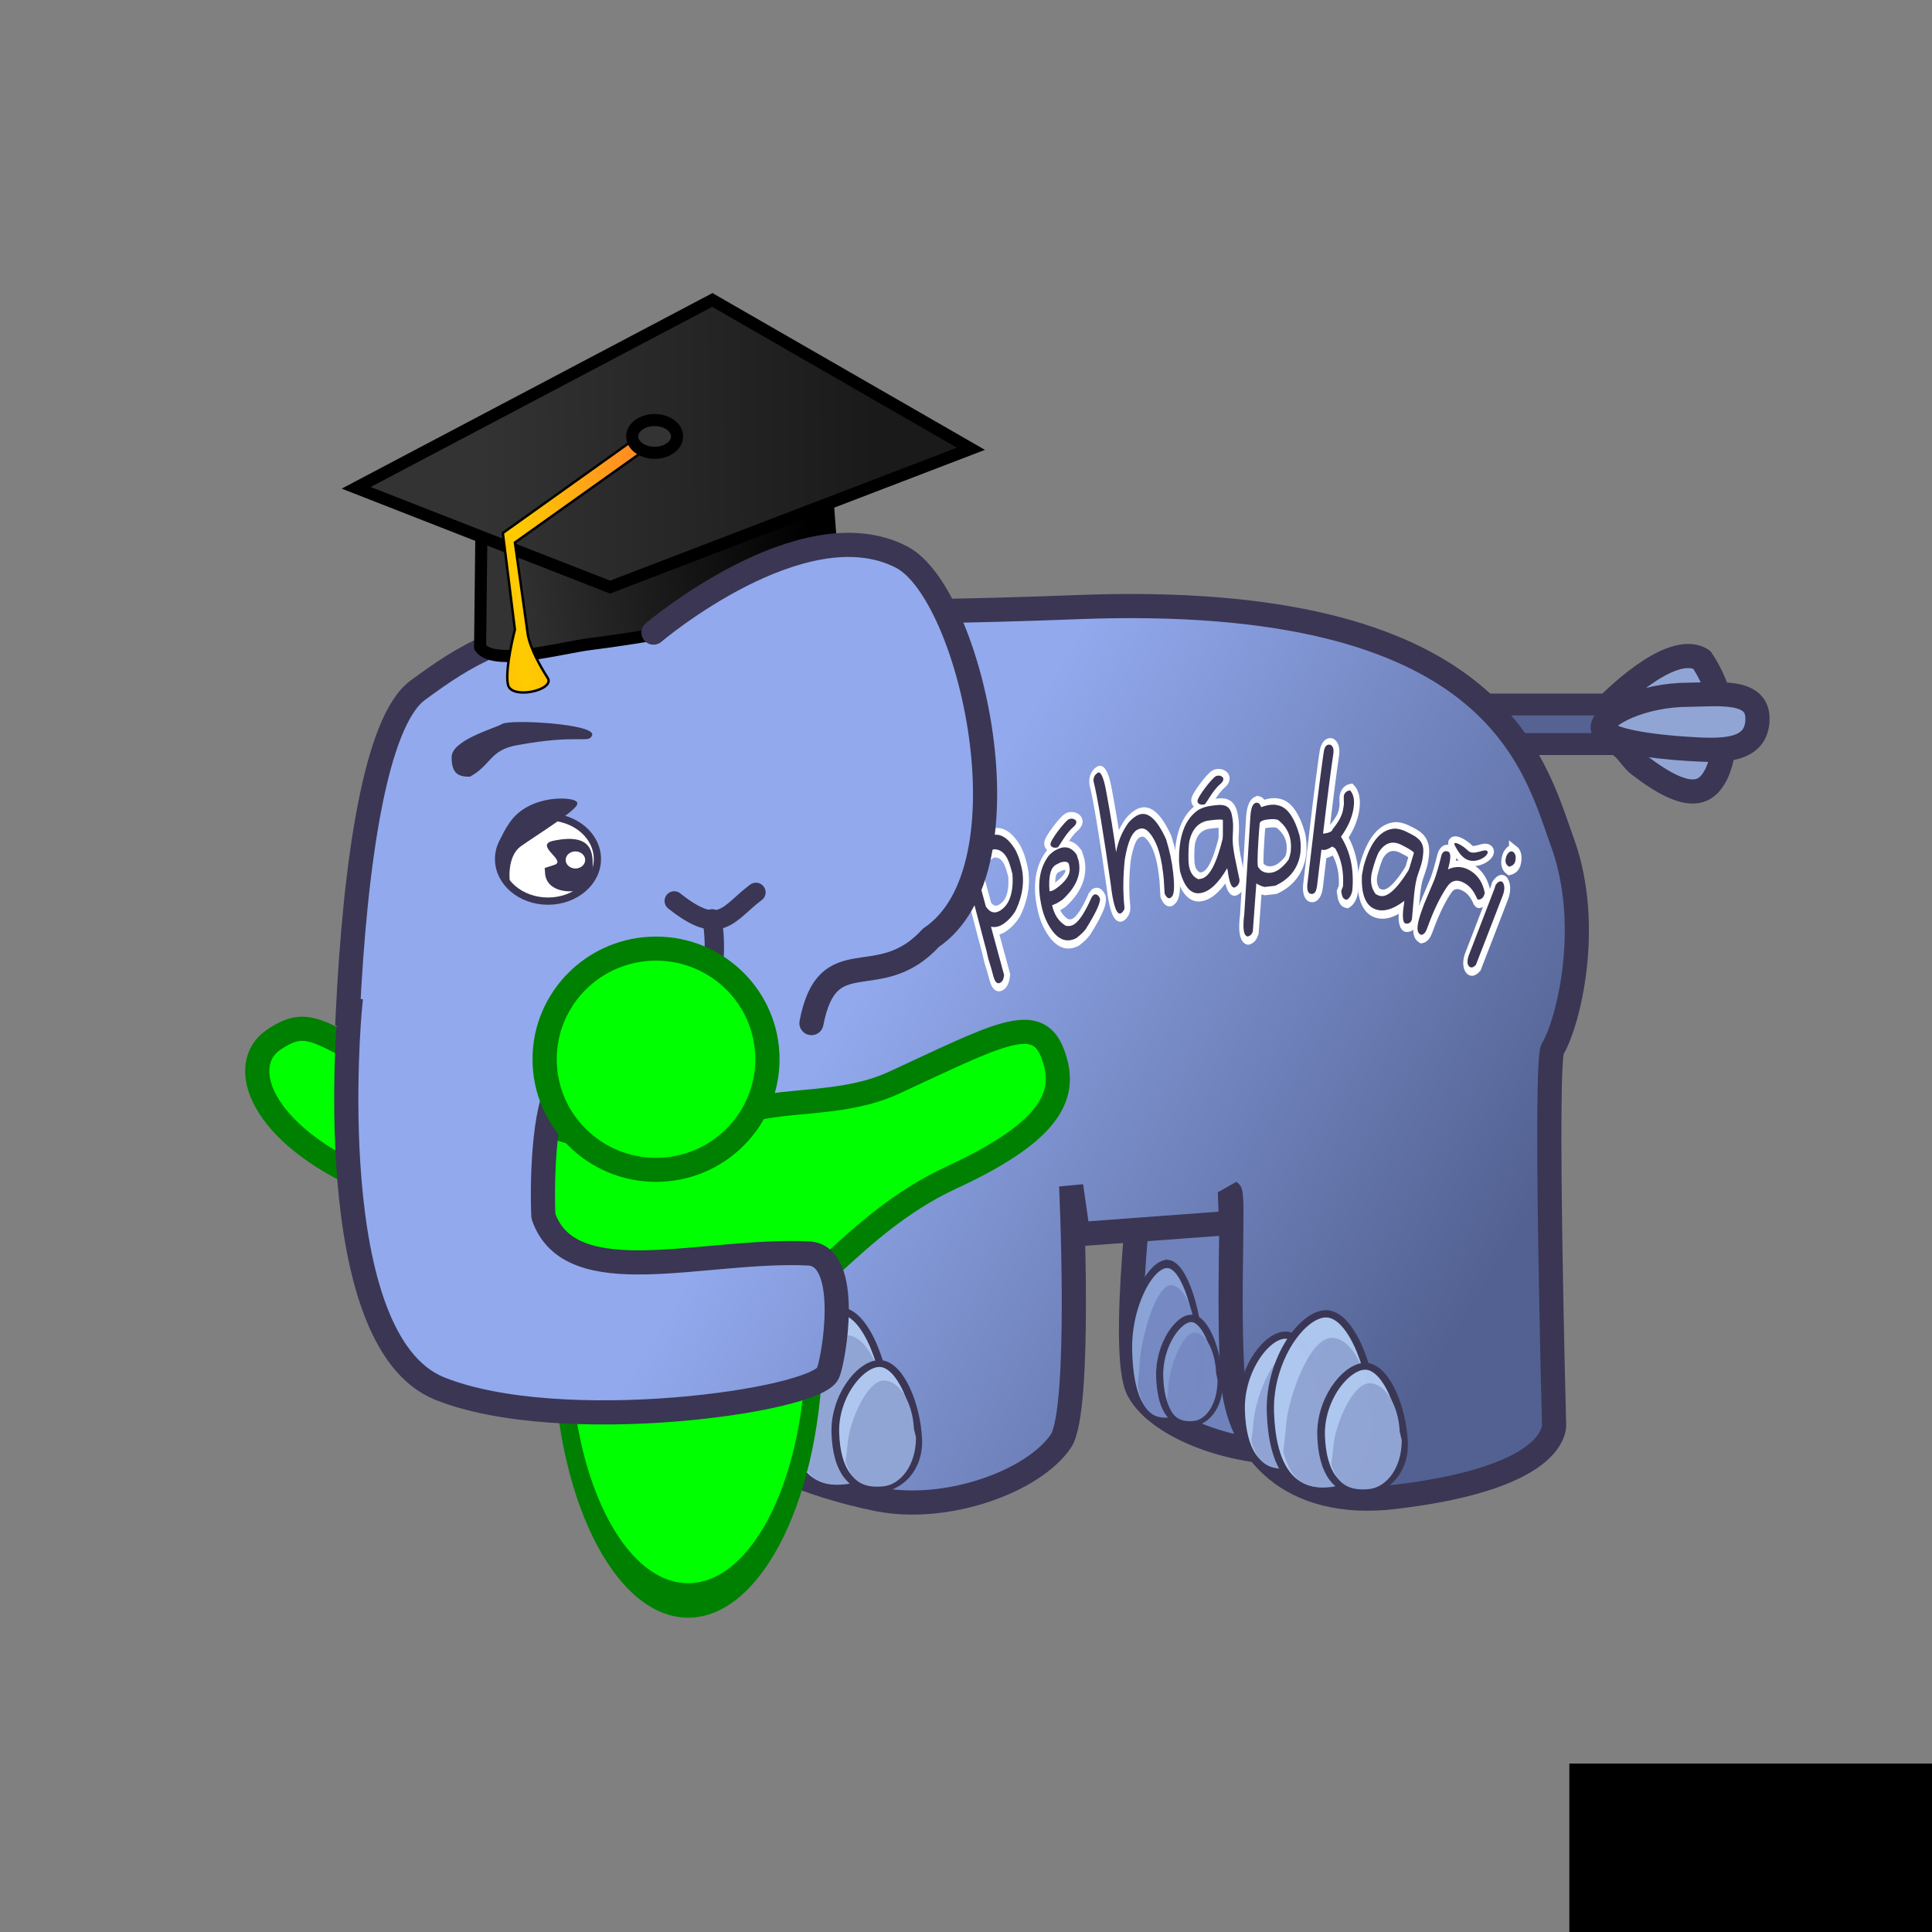 <?xml version="1.0" encoding="UTF-8" standalone="no"?>
<!-- Created with Inkscape (http://www.inkscape.org/) -->

<svg
   xmlns:dc="http://purl.org/dc/elements/1.1/"
   xmlns:cc="http://creativecommons.org/ns#"
   xmlns:rdf="http://www.w3.org/1999/02/22-rdf-syntax-ns#"
   xmlns:svg="http://www.w3.org/2000/svg"
   xmlns="http://www.w3.org/2000/svg"
   xmlns:xlink="http://www.w3.org/1999/xlink"
   xmlns:sodipodi="http://sodipodi.sourceforge.net/DTD/sodipodi-0.dtd"
   xmlns:inkscape="http://www.inkscape.org/namespaces/inkscape"
   width="800"
   height="800"
   id="svg2"
   inkscape:label="Pozadí"
   version="1.1"
   inkscape:version="0.48.5 r10040"
   sodipodi:docname="A_logo.napis.svg"
   inkscape:export-filename="A_logo.napis.png"
   inkscape:export-xdpi="90"
   inkscape:export-ydpi="90">
  <rect width="100%" height="100%" fill="#808080" stroke="none"/>
  <title
     id="title4321">Sloní Hug Péhápkaři</title>
  <defs
     id="defs3">
    <linearGradient
       inkscape:collect="always"
       id="linearGradient4092">
      <stop
         style="stop-color:#ffcc00;stop-opacity:1;"
         offset="0"
         id="stop4094" />
      <stop
         style="stop-color:#ff7f2a;stop-opacity:1"
         offset="1"
         id="stop4096" />
    </linearGradient>
    <linearGradient
       inkscape:collect="always"
       id="linearGradient4084">
      <stop
         style="stop-color:#333333;stop-opacity:1"
         offset="0"
         id="stop4086" />
      <stop
         style="stop-color:#000000;stop-opacity:1"
         offset="1"
         id="stop4088" />
    </linearGradient>
    <linearGradient
       inkscape:collect="always"
       id="linearGradient4072">
      <stop
         style="stop-color:#1a1a1a;stop-opacity:1;"
         offset="0"
         id="stop4074" />
      <stop
         style="stop-color:#333333;stop-opacity:1"
         offset="1"
         id="stop4076" />
    </linearGradient>
    <linearGradient
       inkscape:collect="always"
       id="linearGradient3887">
      <stop
         style="stop-color:#526191;stop-opacity:1;"
         offset="0"
         id="stop3889" />
      <stop
         style="stop-color:#92a9ed;stop-opacity:1"
         offset="1"
         id="stop3891" />
    </linearGradient>
    <linearGradient
       inkscape:collect="always"
       xlink:href="#linearGradient3887-9"
       id="linearGradient3893-0"
       x1="571.746"
       y1="777.601"
       x2="327.289"
       y2="630.118"
       gradientUnits="userSpaceOnUse" />
    <linearGradient
       inkscape:collect="always"
       id="linearGradient3887-9">
      <stop
         style="stop-color:#526191;stop-opacity:1;"
         offset="0"
         id="stop3889-4" />
      <stop
         style="stop-color:#92a9ed;stop-opacity:1"
         offset="1"
         id="stop3891-8" />
    </linearGradient>
    <linearGradient
       inkscape:collect="always"
       xlink:href="#linearGradient3887-4"
       id="linearGradient3893-2"
       x1="571.746"
       y1="777.601"
       x2="327.289"
       y2="630.118"
       gradientUnits="userSpaceOnUse" />
    <linearGradient
       inkscape:collect="always"
       id="linearGradient3887-4">
      <stop
         style="stop-color:#526191;stop-opacity:1;"
         offset="0"
         id="stop3889-5" />
      <stop
         style="stop-color:#92a9ed;stop-opacity:1"
         offset="1"
         id="stop3891-5" />
    </linearGradient>
    <linearGradient
       inkscape:collect="always"
       xlink:href="#linearGradient3887-4"
       id="linearGradient3257"
       gradientUnits="userSpaceOnUse"
       gradientTransform="translate(23.664,41.296)"
       x1="571.746"
       y1="777.601"
       x2="327.289"
       y2="630.118" />
    <linearGradient
       inkscape:collect="always"
       xlink:href="#linearGradient3887"
       id="linearGradient3260"
       gradientUnits="userSpaceOnUse"
       x1="571.746"
       y1="777.601"
       x2="327.289"
       y2="630.118"
       gradientTransform="translate(22.857,42.857)" />
    <linearGradient
       inkscape:collect="always"
       xlink:href="#linearGradient4072"
       id="linearGradient4078"
       x1="362.857"
       y1="184.286"
       x2="198.571"
       y2="186.429"
       gradientUnits="userSpaceOnUse" />
    <linearGradient
       inkscape:collect="always"
       xlink:href="#linearGradient4084"
       id="linearGradient4090"
       x1="209.607"
       y1="502.334"
       x2="337.391"
       y2="484.656"
       gradientUnits="userSpaceOnUse" />
    <linearGradient
       inkscape:collect="always"
       xlink:href="#linearGradient4092"
       id="linearGradient4098"
       x1="217.183"
       y1="276.236"
       x2="280.288"
       y2="270.604"
       gradientUnits="userSpaceOnUse"
       spreadMethod="reflect" />
    <path
       sodipodi:nodetypes="csc"
       inkscape:connector-curvature="0"
       id="path4115-7"
       d="m 641.31,695.076 c 0,0 45.253,-58.791 110.087,-56.97 69.23,1.945 84.549,23.611 101.342,52.684"
       style="fill:none;stroke:none" />
    <path
       style="fill:none;stroke:none"
       d="m 641.31,695.076 c 0,0 45.253,-58.791 110.087,-56.97 69.23,1.945 84.549,23.611 101.342,52.684"
       id="path4115-2"
       inkscape:connector-curvature="0"
       sodipodi:nodetypes="csc" />
  </defs>
  <sodipodi:namedview
     id="base"
     pagecolor="#ffffff"
     bordercolor="#666666"
     borderopacity="1.0"
     inkscape:pageopacity="0.0"
     inkscape:pageshadow="2"
     inkscape:zoom="0.7"
     inkscape:cx="386.70159"
     inkscape:cy="373.31292"
     inkscape:document-units="px"
     inkscape:current-layer="layer1"
     showgrid="false"
     inkscape:window-width="1536"
     inkscape:window-height="798"
     inkscape:window-x="-8"
     inkscape:window-y="-8"
     inkscape:window-maximized="1" />
  <g
     inkscape:label="elephphant"
     inkscape:groupmode="layer"
     id="layer1"
     transform="translate(0,-252.362)"
     style="display:inline">
    <path
       style="fill:#92a9ed;fill-opacity:1;stroke:#3a3654;stroke-width:10;stroke-linecap:butt;stroke-linejoin:miter;stroke-miterlimit:4;stroke-opacity:1;stroke-dasharray:none"
       d="m 271.86,686.613 c 0,0 -12.627,137.886 -0.505,145.967 12.122,8.081 123.001,83.206 118.188,-82.833 -2.02,-69.701 -35.355,-84.853 -35.355,-84.853 z"
       id="path3786"
       inkscape:connector-curvature="0"
       sodipodi:nodetypes="csscc" />
    <path
       style="fill:#6f82bb;fill-opacity:1;stroke:#3a3654;stroke-width:10;stroke-linecap:butt;stroke-linejoin:miter;stroke-miterlimit:4;stroke-opacity:1;stroke-dasharray:none"
       d="m 473.89,729.544 c 0,0 -10.607,83.338 -2.525,98.49 8.081,15.152 39.396,27.779 70.711,25.759 31.315,-2.02 115.662,-141.421 -68.185,-124.249 z"
       id="path3784"
       inkscape:connector-curvature="0"
       sodipodi:nodetypes="cssc" />
    <rect
       style="fill:#566291;fill-opacity:1;stroke:#3a3654;stroke-width:9.056;stroke-linecap:round;stroke-linejoin:round;stroke-miterlimit:4;stroke-opacity:1;stroke-dasharray:none"
       id="rect4410"
       width="65"
       height="16.401"
       x="609.286"
       y="544.07" />
    <path
       style="fill:#91a5d5;fill-opacity:1;stroke:#3a3654;stroke-width:10;stroke-linecap:round;stroke-linejoin:round;stroke-miterlimit:4;stroke-opacity:1;stroke-dasharray:none"
       d="m 665.334,544.845 c 0,0 26.219,-27.433 39.273,-19.351 10.559,15.578 11.669,35.254 6.124,47.304 -4.017,8.081 -10.867,12.573 -31.902,-3.571 -4.833,-3.709 -6.222,-10.315 -14.816,-10.131"
       id="path3865"
       inkscape:connector-curvature="0"
       sodipodi:nodetypes="cccsc" />
    <path
       style="fill:#92a9ed;fill-opacity:1;stroke:#3a3654;stroke-width:10;stroke-linecap:butt;stroke-linejoin:miter;stroke-miterlimit:4;stroke-opacity:1;stroke-dasharray:none"
       d="m 242.401,511.83 c -3.767,-1.614 33.185,-53.99 87.883,-26.769 29.153,14.508 43.433,22.856 3.03,50.003"
       id="path3788-1"
       inkscape:connector-curvature="0"
       sodipodi:nodetypes="csc" />
    <g
       transform="matrix(0.686,0,0,0.885,260.278,109.858)"
       style="opacity:0.981;display:inline"
       id="g4101-1-6-5">
      <path
         sodipodi:nodetypes="zsssz"
         inkscape:connector-curvature="0"
         id="path3916-4-5-1-0"
         d="m 325.969,752.45 c -10.028,-1.226 -24.639,18.649 -23.927,40.639 0.704,21.721 8.093,32.231 20.76,32.581 12.667,0.35 23.223,-11.911 22.519,-29.078 -0.838,-20.45 -9.324,-42.916 -19.352,-44.142 z"
         style="fill:#8ba4d6;fill-opacity:1;stroke:#3a3654;stroke-width:3.852;stroke-linecap:butt;stroke-linejoin:miter;stroke-miterlimit:4;stroke-opacity:1;stroke-dasharray:none;display:inline" />
      <path
         sodipodi:nodetypes="cssssc"
         inkscape:connector-curvature="0"
         id="path4098-2-8-2"
         d="m 344.156,795.515 c 0,17.055 -8.501,27.637 -16.995,28.607 -11.052,1.263 -16.006,-3.486 -18.806,-11.443 -1.765,-5.016 -0.743,-1.651 0.101,-13.604 0.841,-11.913 9.624,-36.36 18.705,-36.713 8.032,-0.312 15.243,12.272 15.928,28.247"
         style="fill:#7689c3;fill-opacity:1;stroke:none" />
    </g>
    <g
       transform="matrix(0.569,0,0,0.592,308.339,352.858)"
       style="opacity:0.981;display:inline"
       id="g4101-1-9-8">
      <path
         sodipodi:nodetypes="zsssz"
         inkscape:connector-curvature="0"
         id="path3916-4-5-27-6"
         d="m 325.969,752.45 c -10.028,-1.226 -24.639,18.649 -23.927,40.639 0.704,21.721 8.093,32.231 20.76,32.581 12.667,0.35 23.223,-11.911 22.519,-29.078 -0.838,-20.45 -9.324,-42.916 -19.352,-44.142 z"
         style="fill:#849cd0;fill-opacity:1;stroke:#3a3654;stroke-width:5.169;stroke-linecap:butt;stroke-linejoin:miter;stroke-miterlimit:4;stroke-opacity:1;stroke-dasharray:none;display:inline" />
      <path
         sodipodi:nodetypes="cssssc"
         inkscape:connector-curvature="0"
         id="path4098-2-9-0"
         d="m 344.156,795.515 c 0,17.055 -8.501,27.637 -16.995,28.607 -11.052,1.263 -16.006,-3.486 -18.806,-11.443 -1.765,-5.016 -0.743,-1.651 0.101,-13.604 0.841,-11.913 9.624,-36.36 18.705,-36.713 8.032,-0.312 15.243,12.272 15.928,28.247"
         style="fill:#7689c3;fill-opacity:1;stroke:none" />
    </g>
    <g
       transform="matrix(0.686,0,0,0.885,58.49,106.571)"
       style="display:inline"
       id="g4101-1-6">
      <path
         sodipodi:nodetypes="zsssz"
         inkscape:connector-curvature="0"
         id="path3916-4-5-1"
         d="m 325.969,752.45 c -10.028,-1.226 -24.639,18.649 -23.927,40.639 0.704,21.721 8.093,32.231 20.76,32.581 12.667,0.35 23.223,-11.911 22.519,-29.078 -0.838,-20.45 -9.324,-42.916 -19.352,-44.142 z"
         style="fill:#afc7ef;fill-opacity:1;stroke:#3a3654;stroke-width:3.852;stroke-linecap:butt;stroke-linejoin:miter;stroke-miterlimit:4;stroke-opacity:1;stroke-dasharray:none;display:inline" />
      <path
         sodipodi:nodetypes="cssssc"
         inkscape:connector-curvature="0"
         id="path4098-2-8"
         d="m 344.156,795.515 c 0,17.055 -8.501,27.637 -16.995,28.607 -11.052,1.263 -16.006,-3.486 -18.806,-11.443 -1.765,-5.016 -0.743,-1.651 0.101,-13.604 0.841,-11.913 9.624,-36.36 18.705,-36.713 8.032,-0.312 15.243,12.272 15.928,28.247"
         style="fill:#91a5d5;fill-opacity:1;stroke:none" />
    </g>
    <g
       transform="matrix(0.563,0,0,0.65,111.017,305.294)"
       style="display:inline"
       id="g4101-1-9">
      <path
         sodipodi:nodetypes="zsssz"
         inkscape:connector-curvature="0"
         id="path3916-4-5-27"
         d="m 325.969,752.45 c -10.028,-1.226 -24.639,18.649 -23.927,40.639 0.704,21.721 8.093,32.231 20.76,32.581 12.667,0.35 23.223,-11.911 22.519,-29.078 -0.838,-20.45 -9.324,-42.916 -19.352,-44.142 z"
         style="fill:#afc7ef;fill-opacity:1;stroke:#3a3654;stroke-width:4.959;stroke-linecap:butt;stroke-linejoin:miter;stroke-miterlimit:4;stroke-opacity:1;stroke-dasharray:none;display:inline" />
      <path
         sodipodi:nodetypes="cssssc"
         inkscape:connector-curvature="0"
         id="path4098-2-9"
         d="m 344.156,795.515 c 0,17.055 -8.501,27.637 -16.995,28.607 -11.052,1.263 -16.006,-3.486 -18.806,-11.443 -1.765,-5.016 -0.743,-1.651 0.101,-13.604 0.841,-11.913 9.624,-36.36 18.705,-36.713 8.032,-0.312 15.243,12.272 15.928,28.247"
         style="fill:#91a5d5;fill-opacity:1;stroke:none" />
    </g>
    <path
       style="fill:url(#linearGradient3260);fill-opacity:1;stroke:#3a3654;stroke-width:10;stroke-linecap:square;stroke-linejoin:bevel;stroke-miterlimit:4;stroke-opacity:1;stroke-dasharray:none"
       d="m 144.018,672.212 c 3.014,-62.84 11.456,-121.142 28.965,-134.026 20.864,-15.353 36.309,-24.57 74.028,-28.755 41.488,-4.603 108.873,-2.138 198.785,-5.66 174.198,-6.824 189.469,65.31 201.127,97.244 12.708,34.81 2.311,75.315 -4.005,85.685 -3.386,5.559 0.577,154.842 0.577,154.842 0,0 4.169,22.381 -66.154,30.699 -42.653,5.045 -64.967,-18.663 -66.915,-49.29 -2.121,-33.35 0.605,-75.907 -1.167,-77.088 l 0.505,12.857 -63.362,4.704 -2.857,-20 c 0,0 4.413,92.943 -4.286,105.714 -11.342,16.653 -47.23,29.74 -75.801,24.026 -28.571,-5.714 -58.485,-18.311 -55.628,-26.883 2.857,-8.571 4.041,-146.479 4.041,-146.479 l -0.592,11.934 c 0,0 -57.591,-19.898 -76.668,-7.965"
       id="path2996"
       inkscape:connector-curvature="0"
       sodipodi:nodetypes="cssssscssccccsssccc" />
    <path
       style="fill:#91a5d5;fill-opacity:1;stroke:#3a3654;stroke-width:10;stroke-linecap:round;stroke-linejoin:round;stroke-miterlimit:4;stroke-opacity:1;stroke-dasharray:none"
       d="m 698.872,562.453 c -13.298,-0.806 -35.248,-3.384 -35.248,-8.848 0,-5.465 16.923,-13.553 35.457,-13.553 12.628,-0.177 28.582,-2.274 28.653,9.739 0.086,14.398 -15.565,13.468 -28.863,12.662 z"
       id="path3867"
       inkscape:connector-curvature="0"
       sodipodi:nodetypes="zscsz" />
    <path
       style="fill:url(#linearGradient4090);fill-opacity:1;stroke:#000000;stroke-width:5;stroke-linecap:round;stroke-linejoin:round;stroke-miterlimit:4;stroke-opacity:1;stroke-dasharray:none"
       d="m 199.646,444.896 140.13,-24.244 6.061,80.531 c -37.138,5.462 -59.993,12.634 -101.439,17.869 -12.322,1.556 -40.11,9.482 -45.603,1.324 z"
       id="rect4049"
       inkscape:connector-curvature="0"
       sodipodi:nodetypes="cccscc" />
    <g
       id="g4264"
       transform="matrix(1.037,0.066,-0.071,0.991,13.941,-29.519)">
      <g
         id="g4175-7"
         style="display:inline"
         transform="translate(-59.094,26.008)">
        <g
           id="g4122-6"
           transform="matrix(0.954,0.121,-0.117,0.993,-101.079,-112.813)" />
        <g
           transform="translate(58.589,-25.759)"
           id="g4236">
          <g
             transform="matrix(1.278,0.71,-0.484,1.978,-53.556,-1161.806)"
             style="font-size:40px;font-style:normal;font-weight:normal;line-height:125%;letter-spacing:0px;word-spacing:0px;fill:#ffffff;fill-opacity:1;stroke:#ffffff;stroke-width:2.951;stroke-miterlimit:4;stroke-opacity:1;display:inline;font-family:Sans"
             id="text4111-1">
            <path
               d="m 621.581,674.251 c 0.503,-0.552 1.353,-0.452 2.549,0.3 0.129,-1.012 0.357,-1.997 0.685,-2.956 0.328,-0.959 0.759,-1.731 1.291,-2.316 2.209,-2.427 5.203,-2.801 8.984,-1.122 0.937,0.516 1.649,0.996 2.136,1.439 l 0.715,0.651 c 2.362,2.15 3.24,5.058 2.635,8.726 -0.403,1.357 -1.112,2.593 -2.128,3.709 -0.848,0.932 -1.867,1.54 -3.056,1.824 l 7.881,7.173 c 0.109,0.337 0.147,0.644 0.113,0.92 -0.034,0.276 -0.154,0.528 -0.361,0.756 -0.67,0.737 -1.509,0.646 -2.517,-0.271 l -1.316,-1.198 c -0.27,-0.226 -0.545,-0.457 -0.826,-0.692 -0.281,-0.236 -0.556,-0.466 -0.826,-0.692 l -1.225,-1.233 c -1.409,-1.302 -2.813,-2.605 -4.212,-3.908 -1.399,-1.303 -2.808,-2.611 -4.229,-3.923 -1.233,-1.083 -2.383,-2.06 -3.451,-2.933 -1.068,-0.873 -2.058,-1.645 -2.971,-2.318 -0.349,-0.813 -0.307,-1.458 0.127,-1.935 z m 7.29,4.199 3.331,3.032 c 1.7,0.656 3.147,0.329 4.34,-0.982 0.986,-1.083 1.445,-2.295 1.377,-3.634 -0.068,-1.34 -0.571,-2.713 -1.508,-4.121 l -1.04,-0.947 c -2.069,-1.883 -4.179,-2.318 -6.33,-1.304 -0.129,0.12 -0.266,0.243 -0.41,0.369 -0.144,0.126 -0.281,0.249 -0.41,0.369 -1.478,1.646 -1.703,3.689 -0.676,6.129 z"
               style="font-size:45px;font-variant:normal;font-weight:bold;font-stretch:normal;fill:#ffffff;stroke:#ffffff;font-family:Burst My Bubble;-inkscape-font-specification:Burst My Bubble Bold"
               id="path4303"
               inkscape:connector-curvature="0" />
            <path
               d="m 646.285,663.459 c 1.734,-1.555 3.638,-1.955 5.713,-1.199 l 1.117,0.916 0.117,0.131 c 1.839,2.05 1.492,4.91 -1.041,8.579 l -1.039,1.08 -0.327,0.293 -0.895,0.714 c 1.395,1.445 3.228,2.162 5.5,2.15 0.42,-0.102 0.788,-0.235 1.103,-0.399 0.315,-0.164 0.587,-0.349 0.816,-0.555 1.232,-1.105 2.075,-3.445 2.528,-7.02 l 0.297,-0.591 c 0.545,-0.489 1.216,-0.52 2.012,-0.093 0.587,0.654 0.236,3.006 -1.052,7.054 -0.286,0.69 -0.869,1.576 -1.747,2.659 -2.519,2.26 -5.657,2.359 -9.414,0.299 -0.594,-0.333 -1.139,-0.7 -1.636,-1.1 -0.497,-0.4 -0.966,-0.846 -1.406,-1.337 l -0.279,-0.311 c -2.758,-3.075 -3.441,-6.172 -2.048,-9.291 0.238,-0.371 0.463,-0.691 0.674,-0.959 0.212,-0.269 0.416,-0.491 0.612,-0.667 z m 1.432,8.309 c 0.062,0.003 0.145,-0.002 0.25,-0.018 0.02,0.022 0.041,0.051 0.065,0.089 0.024,0.038 0.051,0.073 0.08,0.105 z m -0.324,-5.495 c -1.276,1.144 -1.084,2.97 0.574,5.477 0.253,-0.069 0.466,-0.182 0.641,-0.339 l 0.687,-0.616 c 1.105,-1.247 1.823,-2.339 2.154,-3.275 0.331,-0.936 0.247,-1.683 -0.252,-2.239 l -0.352,-0.393 c -0.215,-0.24 -0.541,-0.307 -0.977,-0.201 -0.436,0.106 -0.956,0.361 -1.558,0.763 z"
               style="font-size:45px;font-variant:normal;font-weight:bold;font-stretch:normal;fill:#ffffff;stroke:#ffffff;font-family:Burst My Bubble;-inkscape-font-specification:Burst My Bubble Bold"
               id="path4305"
               inkscape:connector-curvature="0" />
            <path
               d="m 650.427,645.275 c 0.357,-0.256 0.884,-0.143 1.582,0.339 0.697,0.482 1.478,1.225 2.341,2.228 0.761,0.86 1.51,1.716 2.246,2.567 0.736,0.851 1.449,1.687 2.138,2.509 0.689,0.822 1.34,1.617 1.953,2.385 0.614,0.768 1.184,1.494 1.712,2.179 -0.234,-1.13 -0.289,-2.244 -0.166,-3.342 0.123,-1.098 0.412,-2.197 0.866,-3.298 0.317,-0.588 0.656,-1.097 1.015,-1.526 0.359,-0.429 0.741,-0.789 1.146,-1.079 2.155,-1.545 5.307,-1.057 9.459,1.464 0.988,0.824 1.882,1.656 2.683,2.497 0.801,0.841 1.526,1.713 2.175,2.618 l 0.128,0.179 c 1.707,2.381 2.23,3.863 1.567,4.447 -0.027,0.037 -0.055,0.08 -0.084,0.128 -0.029,0.048 -0.057,0.09 -0.084,0.128 -0.512,0.367 -1.157,0.298 -1.934,-0.208 l -1.491,-2.419 -0.666,-0.928 c -1.323,-1.845 -2.706,-3.264 -4.149,-4.258 -1.443,-0.993 -2.892,-1.563 -4.348,-1.708 -0.369,0.013 -0.697,0.058 -0.983,0.137 -0.286,0.079 -0.528,0.181 -0.727,0.305 l -0.411,0.295 c -1.5,1.076 -1.827,3.41 -0.98,7.003 l -0.008,-0.049 c 1.067,3.273 2.484,6.141 4.251,8.605 0.026,0.036 0.045,0.094 0.058,0.175 0.013,0.081 0.016,0.142 0.009,0.183 -0.073,0.25 -0.155,0.463 -0.247,0.636 -0.092,0.174 -0.215,0.316 -0.37,0.427 -0.5,0.359 -1.207,0.171 -2.12,-0.562 -0.913,-0.733 -1.982,-1.94 -3.206,-3.622 -1.606,-2.039 -3.128,-3.94 -4.564,-5.704 -1.436,-1.764 -2.742,-3.346 -3.918,-4.747 -1.176,-1.401 -2.217,-2.601 -3.123,-3.601 -0.906,-1 -1.636,-1.76 -2.191,-2.282 -0.461,-0.643 -0.332,-1.33 0.387,-2.062 z"
               style="font-size:45px;font-variant:normal;font-weight:bold;font-stretch:normal;fill:#ffffff;stroke:#ffffff;font-family:Burst My Bubble;-inkscape-font-specification:Burst My Bubble Bold"
               id="path4307"
               inkscape:connector-curvature="0" />
            <path
               d="m 683.496,638.957 c 0.771,-0.421 1.476,-0.781 2.114,-1.079 0.638,-0.298 1.227,-0.503 1.767,-0.614 0.54,-0.111 1.033,-0.109 1.48,0.006 0.447,0.115 0.867,0.365 1.261,0.751 0.64,0.652 1.122,1.307 1.448,1.963 0.325,0.657 0.586,1.241 0.781,1.752 0.231,0.575 0.544,1.142 0.942,1.701 0.397,0.559 0.852,1.125 1.364,1.696 0.512,0.571 1.065,1.163 1.657,1.774 0.592,0.611 1.196,1.25 1.81,1.916 0.351,0.643 0.135,1.287 -0.648,1.931 -0.399,0.218 -0.882,0.127 -1.45,-0.272 -0.568,-0.399 -1.21,-1.071 -1.926,-2.015 -0.082,-0.089 -0.169,-0.179 -0.261,-0.271 -0.092,-0.092 -0.117,-0.115 -0.076,-0.071 -0.996,3.648 -2.644,6.1 -4.946,7.357 -2.379,1.299 -4.886,0.74 -7.524,-1.675 l -1.048,-1.506 c -2.464,-4.513 -2.287,-8.315 0.532,-11.406 0.735,-0.702 1.585,-1.316 2.549,-1.842 z m -0.884,11.999 c 0.962,1.761 2.415,2.528 4.36,2.301 l 0.656,-0.358 c 1.067,-0.583 1.784,-1.662 2.149,-3.239 0.366,-1.577 0.407,-3.664 0.123,-6.263 -0.049,-0.09 -0.089,-0.185 -0.118,-0.286 -0.03,-0.101 -0.066,-0.206 -0.11,-0.316 l -1.388,-2.772 c -0.317,-0.061 -1.611,0.504 -3.882,1.694 -2.469,1.348 -3.564,3.239 -3.286,5.674 l -0.011,-0.019 c 0.101,0.429 0.273,0.944 0.518,1.545 0.245,0.601 0.574,1.28 0.988,2.039 z"
               style="font-size:45px;font-variant:normal;font-weight:bold;font-stretch:normal;fill:#ffffff;stroke:#ffffff;font-family:Burst My Bubble;-inkscape-font-specification:Burst My Bubble Bold"
               id="path4309"
               inkscape:connector-curvature="0" />
            <path
               d="m 696.058,633.133 c 0.412,-0.113 0.87,0.015 1.376,0.384 1.109,-0.825 2.141,-1.424 3.097,-1.796 0.096,-0.037 0.201,-0.078 0.317,-0.124 0.116,-0.045 0.218,-0.077 0.305,-0.095 0.055,-0.021 0.108,-0.034 0.162,-0.039 0.053,-0.005 0.107,-0.018 0.162,-0.039 2.741,-0.833 5.681,0.136 8.82,2.906 0.72,0.757 1.263,1.607 1.63,2.548 0.043,0.109 0.085,0.218 0.128,0.328 0.043,0.109 0.073,0.207 0.091,0.295 0.361,1.369 0.223,2.771 -0.413,4.205 -0.636,1.435 -1.795,2.857 -3.478,4.268 l -2.721,1.367 c -0.297,0.084 -0.659,0.155 -1.085,0.211 -0.426,0.056 -0.915,0.082 -1.468,0.077 0.553,1.498 1.117,2.996 1.692,4.493 0.576,1.497 1.134,2.981 1.676,4.452 -0.005,0.552 -0.217,0.957 -0.635,1.214 -0.042,0.095 -0.138,0.172 -0.288,0.23 -0.955,0.293 -1.788,-0.474 -2.501,-2.303 -0.069,-0.177 -0.142,-0.373 -0.217,-0.587 -0.076,-0.214 -0.14,-0.429 -0.192,-0.644 -1.216,-3.079 -2.424,-6.138 -3.624,-9.176 -1.2,-3.038 -2.408,-6.097 -3.624,-9.176 l -0.159,-0.528 c -0.383,-1.344 -0.067,-2.167 0.948,-2.468 z m 2.434,3.461 c 0.178,0.497 0.351,0.972 0.52,1.425 0.169,0.453 0.33,0.877 0.484,1.273 1.399,3.59 2.261,5.337 2.585,5.242 0.805,0.331 1.708,0.348 2.709,0.053 0.115,-0.029 0.216,-0.061 0.305,-0.095 0.089,-0.035 0.181,-0.07 0.276,-0.108 0.914,-0.356 1.72,-0.922 2.416,-1.696 0.696,-0.775 1.277,-1.716 1.741,-2.825 0.033,-0.642 -0.005,-1.162 -0.113,-1.56 -0.029,-0.115 -0.061,-0.216 -0.095,-0.305 -0.035,-0.089 -0.065,-0.167 -0.092,-0.235 -0.447,-1.146 -1.18,-2.04 -2.2,-2.68 -1.02,-0.64 -2.356,-1.023 -4.009,-1.149 -0.196,0.061 -0.391,0.117 -0.583,0.168 -0.192,0.051 -0.373,0.102 -0.542,0.152 -2.43,1.026 -3.565,1.806 -3.403,2.341 z"
               style="font-size:45px;font-variant:normal;font-weight:bold;font-stretch:normal;fill:#ffffff;stroke:#ffffff;font-family:Burst My Bubble;-inkscape-font-specification:Burst My Bubble Bold"
               id="path4311"
               inkscape:connector-curvature="0" />
            <path
               d="m 710.589,614.795 c 0.782,-0.007 1.282,0.446 1.501,1.357 0.24,0.937 0.508,1.946 0.805,3.027 0.297,1.081 0.625,2.245 0.985,3.492 0.359,1.247 0.755,2.598 1.187,4.054 0.432,1.455 0.903,3.026 1.413,4.711 1.56,-0.781 2.285,-1.399 2.176,-1.855 0.974,-1.966 1.325,-3.519 1.051,-4.659 l -0.241,-1.004 c -0.129,-0.225 -0.262,-0.464 -0.398,-0.718 -0.136,-0.254 -0.262,-0.495 -0.377,-0.723 -0.15,-0.627 0.232,-1.2 1.146,-1.721 1.33,0.268 2.193,1.229 2.589,2.881 0.208,0.869 0.247,1.831 0.117,2.887 -0.131,1.056 -0.451,2.217 -0.96,3.484 3.85,1.607 6.468,4.353 7.852,8.239 0.222,0.926 0.025,1.704 -0.592,2.334 l -0.427,0.103 c -0.655,0.157 -1.288,-0.188 -1.898,-1.036 l 0.068,-1.033 c -0.538,-1.362 -1.267,-2.535 -2.189,-3.519 -0.922,-0.984 -2.019,-1.775 -3.292,-2.373 -0.149,0.006 -0.297,0.003 -0.442,-0.007 -0.146,-0.01 -0.293,-0.013 -0.442,-0.007 l -0.15,0.036 c -0.833,0.923 -1.613,1.472 -2.339,1.646 l -0.262,0.04 c 0.334,1.14 0.67,2.272 1.007,3.396 0.338,1.124 0.68,2.255 1.028,3.391 l 0.103,0.427 c 0.243,1.011 -0.113,1.631 -1.068,1.861 -0.755,0.181 -1.332,-0.245 -1.731,-1.279 l -0.026,-0.107 c -0.362,-1.194 -0.74,-2.44 -1.134,-3.739 -0.395,-1.299 -0.792,-2.608 -1.191,-3.928 -0.4,-1.32 -0.797,-2.63 -1.191,-3.928 -0.394,-1.299 -0.774,-2.552 -1.139,-3.76 -0.588,-2.013 -1.101,-3.788 -1.538,-5.325 -0.437,-1.537 -0.797,-2.837 -1.082,-3.898 l -0.2,-0.833 c -0.246,-1.026 0.144,-1.661 1.169,-1.907 z"
               style="font-size:45px;font-variant:normal;font-weight:bold;font-stretch:normal;fill:#ffffff;stroke:#ffffff;font-family:Burst My Bubble;-inkscape-font-specification:Burst My Bubble Bold"
               id="path4313"
               inkscape:connector-curvature="0" />
            <path
               d="m 738.73,621.928 c 0.876,-0.072 1.666,-0.115 2.37,-0.129 0.704,-0.014 1.326,0.038 1.865,0.155 0.539,0.117 0.989,0.319 1.351,0.605 0.362,0.286 0.644,0.685 0.848,1.198 0.32,0.855 0.496,1.649 0.527,2.382 0.031,0.732 0.032,1.372 0.004,1.918 -0.022,0.619 0.035,1.265 0.171,1.937 0.136,0.672 0.323,1.373 0.559,2.103 0.237,0.73 0.502,1.495 0.795,2.293 0.294,0.799 0.586,1.627 0.877,2.485 0.06,0.73 -0.398,1.231 -1.375,1.502 -0.453,0.037 -0.858,-0.242 -1.215,-0.837 -0.358,-0.595 -0.672,-1.469 -0.944,-2.623 -0.039,-0.114 -0.082,-0.232 -0.128,-0.353 -0.047,-0.121 -0.06,-0.153 -0.041,-0.096 -2.389,2.931 -4.89,4.504 -7.504,4.72 -2.701,0.223 -4.767,-1.304 -6.198,-4.582 l -0.347,-1.801 c -0.423,-5.124 1.281,-8.528 5.11,-10.211 0.956,-0.343 1.982,-0.56 3.077,-0.651 z m -5.673,10.61 c 0.165,2 1.183,3.29 3.053,3.871 l 0.745,-0.061 c 1.212,-0.1 2.304,-0.796 3.278,-2.089 0.974,-1.293 1.857,-3.185 2.651,-5.675 -0.008,-0.102 -0.006,-0.205 0.008,-0.309 0.013,-0.104 0.023,-0.215 0.028,-0.333 l -0.145,-3.097 c -0.265,-0.184 -1.677,-0.192 -4.235,-0.025 -2.803,0.231 -4.571,1.516 -5.304,3.855 l -0.002,-0.022 c -0.082,0.433 -0.133,0.974 -0.153,1.622 -0.02,0.648 0.006,1.403 0.077,2.265 z"
               style="font-size:45px;font-variant:normal;font-weight:bold;font-stretch:normal;fill:#ffffff;stroke:#ffffff;font-family:Burst My Bubble;-inkscape-font-specification:Burst My Bubble Bold"
               id="path4315"
               inkscape:connector-curvature="0" />
            <path
               d="m 751.952,620.863 c 0.79,0.035 1.248,1.104 1.374,3.207 0.885,-0.767 1.893,-1.345 3.025,-1.734 1.132,-0.389 2.356,-0.554 3.673,-0.495 2.254,0.101 4.043,0.9 5.369,2.397 l -0.022,0.483 c -0.026,0.571 -0.406,1.038 -1.141,1.4 -0.045,0.013 -0.111,0.013 -0.198,0.002 -0.087,-0.011 -0.153,-0.025 -0.196,-0.042 -1.354,-0.867 -2.704,-1.331 -4.051,-1.392 -1.288,-0.058 -2.343,0.096 -3.166,0.463 -0.823,0.366 -1.42,0.93 -1.791,1.69 -0.458,1.065 -0.848,2.396 -1.169,3.995 -0.321,1.599 -0.526,3.386 -0.615,5.361 l -0.037,0.834 c -0.034,0.761 -0.374,1.31 -1.02,1.648 l -0.527,-0.024 c -1.127,-0.051 -1.621,-1.62 -1.482,-4.707 l 0.052,-1.163 0.571,-5.363 c 0.06,-1.346 -0.038,-3.081 -0.294,-5.204 0.035,-0.776 0.554,-1.229 1.557,-1.36 z"
               style="font-size:45px;font-variant:normal;font-weight:bold;font-stretch:normal;fill:#ffffff;stroke:#ffffff;font-family:Burst My Bubble;-inkscape-font-specification:Burst My Bubble Bold"
               id="path4317"
               inkscape:connector-curvature="0" />
            <path
               d="m 769.379,613.787 c 0.832,0.071 1.285,0.617 1.36,1.637 -0.042,0.496 -0.436,0.977 -1.181,1.443 l -0.438,-0.037 c -0.905,-0.077 -1.31,-0.67 -1.216,-1.779 0.283,-0.902 0.774,-1.323 1.475,-1.264 z m -0.096,6.563 c 0.412,0.167 0.712,0.443 0.9,0.826 0.188,0.384 0.274,0.839 0.259,1.367 -0.154,2.501 -0.318,5.074 -0.492,7.72 -0.174,2.646 -0.345,5.219 -0.514,7.719 -0.431,0.743 -0.953,1.088 -1.566,1.035 -0.759,-0.065 -1.165,-0.65 -1.218,-1.758 l 0.935,-14.872 -0.004,0.044 c 0.01,-0.117 0.011,-0.253 0.002,-0.408 -0.009,-0.155 -0.016,-0.292 -0.02,-0.41 0.373,-0.924 0.902,-1.357 1.588,-1.298 z"
               style="font-size:45px;font-variant:normal;font-weight:bold;font-stretch:normal;fill:#ffffff;stroke:#ffffff;font-family:Burst My Bubble;-inkscape-font-specification:Burst My Bubble Bold"
               id="path4319"
               inkscape:connector-curvature="0" />
          </g>
          <path
             transform="matrix(0.954,0.121,-0.117,0.993,-101.079,-112.813)"
             style="fill:none;stroke:none;display:inline"
             d="m 641.31,695.076 c 0,0 45.253,-58.791 110.087,-56.97 69.23,1.945 84.549,23.611 101.342,52.684"
             id="path4199"
             inkscape:connector-curvature="0"
             sodipodi:nodetypes="csc" />
          <path
             sodipodi:nodetypes="zzzzz"
             inkscape:connector-curvature="0"
             id="path4151-2"
             d="m 448.089,606.911 c -0.313,-1.586 5.028,-9.906 6.528,-10.907 1.499,-1.001 4.919,0.175 1.967,3.201 -2.952,3.027 -4.951,8.515 -5.575,8.773 -0.625,0.259 -2.607,0.518 -2.92,-1.068 z"
             style="fill:#ffffff;fill-opacity:1;stroke:#ffffff;stroke-width:5;stroke-miterlimit:4;stroke-opacity:1;stroke-dasharray:none" />
          <path
             sodipodi:nodetypes="zzzzz"
             inkscape:connector-curvature="0"
             id="path4155-3"
             d="m 608.903,596.724 c 1.401,2.362 3.607,5.873 7.213,5.873 3.607,0 6.915,-3.29 5.771,-4.475 -1.144,-1.185 -5.262,2.541 -7.718,0.287 -2.455,-2.255 -6.668,-4.047 -5.267,-1.685 z"
             style="fill:#ffffff;fill-opacity:1;stroke:#ffffff;stroke-width:5;stroke-miterlimit:4;stroke-opacity:1;stroke-dasharray:none" />
          <path
             sodipodi:nodetypes="zzzzz"
             inkscape:connector-curvature="0"
             id="path4151-5-2"
             d="m 505.305,585.113 c -0.313,-1.586 5.028,-9.906 6.528,-10.907 1.499,-1.001 4.919,0.175 1.967,3.201 -2.952,3.027 -4.951,8.515 -5.575,8.773 -0.625,0.259 -2.607,0.518 -2.92,-1.068 z"
             style="fill:#ffffff;fill-opacity:1;stroke:#ffffff;stroke-width:5;stroke-miterlimit:4;stroke-opacity:1;stroke-dasharray:none;display:inline" />
        </g>
      </g>
      <g
         id="g4175"
         transform="translate(-0.493,0.538)">
        <g
           id="g4122"
           transform="matrix(0.954,0.121,-0.117,0.993,-101.079,-112.813)">
          <g
             transform="matrix(1.406,0.543,-0.26,2.024,-78.271,-1047.236)"
             style="font-size:40px;font-style:normal;font-weight:normal;line-height:125%;letter-spacing:0px;word-spacing:0px;fill:#3a3654;fill-opacity:1;stroke:none;font-family:Sans"
             id="text4111">
            <path
               d="m 621.581,674.251 c 0.503,-0.552 1.353,-0.452 2.549,0.3 0.129,-1.012 0.357,-1.997 0.685,-2.956 0.328,-0.959 0.759,-1.731 1.291,-2.316 2.209,-2.427 5.203,-2.801 8.984,-1.122 0.937,0.516 1.649,0.996 2.136,1.439 l 0.715,0.651 c 2.362,2.15 3.24,5.058 2.635,8.726 -0.403,1.357 -1.112,2.593 -2.128,3.709 -0.848,0.932 -1.867,1.54 -3.056,1.824 l 7.881,7.173 c 0.109,0.337 0.147,0.644 0.113,0.92 -0.034,0.276 -0.154,0.528 -0.361,0.756 -0.67,0.737 -1.509,0.646 -2.517,-0.271 l -1.316,-1.198 c -0.27,-0.226 -0.545,-0.457 -0.826,-0.692 -0.281,-0.236 -0.556,-0.466 -0.826,-0.692 l -1.225,-1.233 c -1.409,-1.302 -2.813,-2.605 -4.212,-3.908 -1.399,-1.303 -2.808,-2.611 -4.229,-3.923 -1.233,-1.083 -2.383,-2.06 -3.451,-2.933 -1.068,-0.873 -2.058,-1.645 -2.971,-2.318 -0.349,-0.813 -0.307,-1.458 0.127,-1.935 z m 7.29,4.199 3.331,3.032 c 1.7,0.656 3.147,0.329 4.34,-0.982 0.986,-1.083 1.445,-2.295 1.377,-3.634 -0.068,-1.34 -0.571,-2.713 -1.508,-4.121 l -1.04,-0.947 c -2.069,-1.883 -4.179,-2.318 -6.33,-1.304 -0.129,0.12 -0.266,0.243 -0.41,0.369 -0.144,0.126 -0.281,0.249 -0.41,0.369 -1.478,1.646 -1.703,3.689 -0.676,6.129 z"
               style="font-size:45px;font-variant:normal;font-weight:bold;font-stretch:normal;fill:#3a3654;font-family:Burst My Bubble;-inkscape-font-specification:Burst My Bubble Bold"
               id="path4284"
               inkscape:connector-curvature="0" />
            <path
               d="m 646.285,663.459 c 1.734,-1.555 3.638,-1.955 5.713,-1.199 l 1.117,0.916 0.117,0.131 c 1.839,2.05 1.492,4.91 -1.041,8.579 l -1.039,1.08 -0.327,0.293 -0.895,0.714 c 1.395,1.445 3.228,2.162 5.5,2.15 0.42,-0.102 0.788,-0.235 1.103,-0.399 0.315,-0.164 0.587,-0.349 0.816,-0.555 1.232,-1.105 2.075,-3.445 2.528,-7.02 l 0.297,-0.591 c 0.545,-0.489 1.216,-0.52 2.012,-0.093 0.587,0.654 0.236,3.006 -1.052,7.054 -0.286,0.69 -0.869,1.576 -1.747,2.659 -2.519,2.26 -5.657,2.359 -9.414,0.299 -0.594,-0.333 -1.139,-0.7 -1.636,-1.1 -0.497,-0.4 -0.966,-0.846 -1.406,-1.337 l -0.279,-0.311 c -2.758,-3.075 -3.441,-6.172 -2.048,-9.291 0.238,-0.371 0.463,-0.691 0.674,-0.959 0.212,-0.269 0.416,-0.491 0.612,-0.667 z m 1.432,8.309 c 0.062,0.003 0.145,-0.002 0.25,-0.018 0.02,0.022 0.041,0.051 0.065,0.089 0.024,0.038 0.051,0.073 0.08,0.105 z m -0.324,-5.495 c -1.276,1.144 -1.084,2.97 0.574,5.477 0.253,-0.069 0.466,-0.182 0.641,-0.339 l 0.687,-0.616 c 1.105,-1.247 1.823,-2.339 2.154,-3.275 0.331,-0.936 0.247,-1.683 -0.252,-2.239 l -0.352,-0.393 c -0.215,-0.24 -0.541,-0.307 -0.977,-0.201 -0.436,0.106 -0.956,0.361 -1.558,0.763 z"
               style="font-size:45px;font-variant:normal;font-weight:bold;font-stretch:normal;fill:#3a3654;font-family:Burst My Bubble;-inkscape-font-specification:Burst My Bubble Bold"
               id="path4286"
               inkscape:connector-curvature="0" />
            <path
               d="m 650.427,645.275 c 0.357,-0.256 0.884,-0.143 1.582,0.339 0.697,0.482 1.478,1.225 2.341,2.228 0.761,0.86 1.51,1.716 2.246,2.567 0.736,0.851 1.449,1.687 2.138,2.509 0.689,0.822 1.34,1.617 1.953,2.385 0.614,0.768 1.184,1.494 1.712,2.179 -0.234,-1.13 -0.289,-2.244 -0.166,-3.342 0.123,-1.098 0.412,-2.197 0.866,-3.298 0.317,-0.588 0.656,-1.097 1.015,-1.526 0.359,-0.429 0.741,-0.789 1.146,-1.079 2.155,-1.545 5.307,-1.057 9.459,1.464 0.988,0.824 1.882,1.656 2.683,2.497 0.801,0.841 1.526,1.713 2.175,2.618 l 0.128,0.179 c 1.707,2.381 2.23,3.863 1.567,4.447 -0.027,0.037 -0.055,0.08 -0.084,0.128 -0.029,0.048 -0.057,0.09 -0.084,0.128 -0.512,0.367 -1.157,0.298 -1.934,-0.208 l -1.491,-2.419 -0.666,-0.928 c -1.323,-1.845 -2.706,-3.264 -4.149,-4.258 -1.443,-0.993 -2.892,-1.563 -4.348,-1.708 -0.369,0.013 -0.697,0.058 -0.983,0.137 -0.286,0.079 -0.528,0.181 -0.727,0.305 l -0.411,0.295 c -1.5,1.076 -1.827,3.41 -0.98,7.003 l -0.008,-0.049 c 1.067,3.273 2.484,6.141 4.251,8.605 0.026,0.036 0.045,0.094 0.058,0.175 0.013,0.081 0.016,0.142 0.009,0.183 -0.073,0.25 -0.155,0.463 -0.247,0.636 -0.092,0.174 -0.215,0.316 -0.37,0.427 -0.5,0.359 -1.207,0.171 -2.12,-0.562 -0.913,-0.733 -1.982,-1.94 -3.206,-3.622 -1.606,-2.039 -3.128,-3.94 -4.564,-5.704 -1.436,-1.764 -2.742,-3.346 -3.918,-4.747 -1.176,-1.401 -2.217,-2.601 -3.123,-3.601 -0.906,-1 -1.636,-1.76 -2.191,-2.282 -0.461,-0.643 -0.332,-1.33 0.387,-2.062 z"
               style="font-size:45px;font-variant:normal;font-weight:bold;font-stretch:normal;fill:#3a3654;font-family:Burst My Bubble;-inkscape-font-specification:Burst My Bubble Bold"
               id="path4288"
               inkscape:connector-curvature="0" />
            <path
               d="m 683.496,638.957 c 0.771,-0.421 1.476,-0.781 2.114,-1.079 0.638,-0.298 1.227,-0.503 1.767,-0.614 0.54,-0.111 1.033,-0.109 1.48,0.006 0.447,0.115 0.867,0.365 1.261,0.751 0.64,0.652 1.122,1.307 1.448,1.963 0.325,0.657 0.586,1.241 0.781,1.752 0.231,0.575 0.544,1.142 0.942,1.701 0.397,0.559 0.852,1.125 1.364,1.696 0.512,0.571 1.065,1.163 1.657,1.774 0.592,0.611 1.196,1.25 1.81,1.916 0.351,0.643 0.135,1.287 -0.648,1.931 -0.399,0.218 -0.882,0.127 -1.45,-0.272 -0.568,-0.399 -1.21,-1.071 -1.926,-2.015 -0.082,-0.089 -0.169,-0.179 -0.261,-0.271 -0.092,-0.092 -0.117,-0.115 -0.076,-0.071 -0.996,3.648 -2.644,6.1 -4.946,7.357 -2.379,1.299 -4.886,0.74 -7.524,-1.675 l -1.048,-1.506 c -2.464,-4.513 -2.287,-8.315 0.532,-11.406 0.735,-0.702 1.585,-1.316 2.549,-1.842 z m -0.884,11.999 c 0.962,1.761 2.415,2.528 4.36,2.301 l 0.656,-0.358 c 1.067,-0.583 1.784,-1.662 2.149,-3.239 0.366,-1.577 0.407,-3.664 0.123,-6.263 -0.049,-0.09 -0.089,-0.185 -0.118,-0.286 -0.03,-0.101 -0.066,-0.206 -0.11,-0.316 l -1.388,-2.772 c -0.317,-0.061 -1.611,0.504 -3.882,1.694 -2.469,1.348 -3.564,3.239 -3.286,5.674 l -0.011,-0.019 c 0.101,0.429 0.273,0.944 0.518,1.545 0.245,0.601 0.574,1.28 0.988,2.039 z"
               style="font-size:45px;font-variant:normal;font-weight:bold;font-stretch:normal;fill:#3a3654;font-family:Burst My Bubble;-inkscape-font-specification:Burst My Bubble Bold"
               id="path4290"
               inkscape:connector-curvature="0" />
            <path
               d="m 696.058,633.133 c 0.412,-0.113 0.87,0.015 1.376,0.384 1.109,-0.825 2.141,-1.424 3.097,-1.796 0.096,-0.037 0.201,-0.078 0.317,-0.124 0.116,-0.045 0.218,-0.077 0.305,-0.095 0.055,-0.021 0.108,-0.034 0.162,-0.039 0.053,-0.005 0.107,-0.018 0.162,-0.039 2.741,-0.833 5.681,0.136 8.82,2.906 0.72,0.757 1.263,1.607 1.63,2.548 0.043,0.109 0.085,0.218 0.128,0.328 0.043,0.109 0.073,0.207 0.091,0.295 0.361,1.369 0.223,2.771 -0.413,4.205 -0.636,1.435 -1.795,2.857 -3.478,4.268 l -2.721,1.367 c -0.297,0.084 -0.659,0.155 -1.085,0.211 -0.426,0.056 -0.915,0.082 -1.468,0.077 0.553,1.498 1.117,2.996 1.692,4.493 0.576,1.497 1.134,2.981 1.676,4.452 -0.005,0.552 -0.217,0.957 -0.635,1.214 -0.042,0.095 -0.138,0.172 -0.288,0.23 -0.955,0.293 -1.788,-0.474 -2.501,-2.303 -0.069,-0.177 -0.142,-0.373 -0.217,-0.587 -0.076,-0.214 -0.14,-0.429 -0.192,-0.644 -1.216,-3.079 -2.424,-6.138 -3.624,-9.176 -1.2,-3.038 -2.408,-6.097 -3.624,-9.176 l -0.159,-0.528 c -0.383,-1.344 -0.067,-2.167 0.948,-2.468 z m 2.434,3.461 c 0.178,0.497 0.351,0.972 0.52,1.425 0.169,0.453 0.33,0.877 0.484,1.273 1.399,3.59 2.261,5.337 2.585,5.242 0.805,0.331 1.708,0.348 2.709,0.053 0.115,-0.029 0.216,-0.061 0.305,-0.095 0.089,-0.035 0.181,-0.07 0.276,-0.108 0.914,-0.356 1.72,-0.922 2.416,-1.696 0.696,-0.775 1.277,-1.716 1.741,-2.825 0.033,-0.642 -0.005,-1.162 -0.113,-1.56 -0.029,-0.115 -0.061,-0.216 -0.095,-0.305 -0.035,-0.089 -0.065,-0.167 -0.092,-0.235 -0.447,-1.146 -1.18,-2.04 -2.2,-2.68 -1.02,-0.64 -2.356,-1.023 -4.009,-1.149 -0.196,0.061 -0.391,0.117 -0.583,0.168 -0.192,0.051 -0.373,0.102 -0.542,0.152 -2.43,1.026 -3.565,1.806 -3.403,2.341 z"
               style="font-size:45px;font-variant:normal;font-weight:bold;font-stretch:normal;fill:#3a3654;font-family:Burst My Bubble;-inkscape-font-specification:Burst My Bubble Bold"
               id="path4292"
               inkscape:connector-curvature="0" />
            <path
               d="m 710.589,614.795 c 0.782,-0.007 1.282,0.446 1.501,1.357 0.24,0.937 0.508,1.946 0.805,3.027 0.297,1.081 0.625,2.245 0.985,3.492 0.359,1.247 0.755,2.598 1.187,4.054 0.432,1.455 0.903,3.026 1.413,4.711 1.56,-0.781 2.285,-1.399 2.176,-1.855 0.974,-1.966 1.325,-3.519 1.051,-4.659 l -0.241,-1.004 c -0.129,-0.225 -0.262,-0.464 -0.398,-0.718 -0.136,-0.254 -0.262,-0.495 -0.377,-0.723 -0.15,-0.627 0.232,-1.2 1.146,-1.721 1.33,0.268 2.193,1.229 2.589,2.881 0.208,0.869 0.247,1.831 0.117,2.887 -0.131,1.056 -0.451,2.217 -0.96,3.484 3.85,1.607 6.468,4.353 7.852,8.239 0.222,0.926 0.025,1.704 -0.592,2.334 l -0.427,0.103 c -0.655,0.157 -1.288,-0.188 -1.898,-1.036 l 0.068,-1.033 c -0.538,-1.362 -1.267,-2.535 -2.189,-3.519 -0.922,-0.984 -2.019,-1.775 -3.292,-2.373 -0.149,0.006 -0.297,0.003 -0.442,-0.007 -0.146,-0.01 -0.293,-0.013 -0.442,-0.007 l -0.15,0.036 c -0.833,0.923 -1.613,1.472 -2.339,1.646 l -0.262,0.04 c 0.334,1.14 0.67,2.272 1.007,3.396 0.338,1.124 0.68,2.255 1.028,3.391 l 0.103,0.427 c 0.243,1.011 -0.113,1.631 -1.068,1.861 -0.755,0.181 -1.332,-0.245 -1.731,-1.279 l -0.026,-0.107 c -0.362,-1.194 -0.74,-2.44 -1.134,-3.739 -0.395,-1.299 -0.792,-2.608 -1.191,-3.928 -0.4,-1.32 -0.797,-2.63 -1.191,-3.928 -0.394,-1.299 -0.774,-2.552 -1.139,-3.76 -0.588,-2.013 -1.101,-3.788 -1.538,-5.325 -0.437,-1.537 -0.797,-2.837 -1.082,-3.898 l -0.2,-0.833 c -0.246,-1.026 0.144,-1.661 1.169,-1.907 z"
               style="font-size:45px;font-variant:normal;font-weight:bold;font-stretch:normal;fill:#3a3654;font-family:Burst My Bubble;-inkscape-font-specification:Burst My Bubble Bold"
               id="path4294"
               inkscape:connector-curvature="0" />
            <path
               d="m 738.73,621.928 c 0.876,-0.072 1.666,-0.115 2.37,-0.129 0.704,-0.014 1.326,0.038 1.865,0.155 0.539,0.117 0.989,0.319 1.351,0.605 0.362,0.286 0.644,0.685 0.848,1.198 0.32,0.855 0.496,1.649 0.527,2.382 0.031,0.732 0.032,1.372 0.004,1.918 -0.022,0.619 0.035,1.265 0.171,1.937 0.136,0.672 0.323,1.373 0.559,2.103 0.237,0.73 0.502,1.495 0.795,2.293 0.294,0.799 0.586,1.627 0.877,2.485 0.06,0.73 -0.398,1.231 -1.375,1.502 -0.453,0.037 -0.858,-0.242 -1.215,-0.837 -0.358,-0.595 -0.672,-1.469 -0.944,-2.623 -0.039,-0.114 -0.082,-0.232 -0.128,-0.353 -0.047,-0.121 -0.06,-0.153 -0.041,-0.096 -2.389,2.931 -4.89,4.504 -7.504,4.72 -2.701,0.223 -4.767,-1.304 -6.198,-4.582 l -0.347,-1.801 c -0.423,-5.124 1.281,-8.528 5.11,-10.211 0.956,-0.343 1.982,-0.56 3.077,-0.651 z m -5.673,10.61 c 0.165,2 1.183,3.29 3.053,3.871 l 0.745,-0.061 c 1.212,-0.1 2.304,-0.796 3.278,-2.089 0.974,-1.293 1.857,-3.185 2.651,-5.675 -0.008,-0.102 -0.006,-0.205 0.008,-0.309 0.013,-0.104 0.023,-0.215 0.028,-0.333 l -0.145,-3.097 c -0.265,-0.184 -1.677,-0.192 -4.235,-0.025 -2.803,0.231 -4.571,1.516 -5.304,3.855 l -0.002,-0.022 c -0.082,0.433 -0.133,0.974 -0.153,1.622 -0.02,0.648 0.006,1.403 0.077,2.265 z"
               style="font-size:45px;font-variant:normal;font-weight:bold;font-stretch:normal;fill:#3a3654;font-family:Burst My Bubble;-inkscape-font-specification:Burst My Bubble Bold"
               id="path4296"
               inkscape:connector-curvature="0" />
            <path
               d="m 751.952,620.863 c 0.79,0.035 1.248,1.104 1.374,3.207 0.885,-0.767 1.893,-1.345 3.025,-1.734 1.132,-0.389 2.356,-0.554 3.673,-0.495 2.254,0.101 4.043,0.9 5.369,2.397 l -0.022,0.483 c -0.026,0.571 -0.406,1.038 -1.141,1.4 -0.045,0.013 -0.111,0.013 -0.198,0.002 -0.087,-0.011 -0.153,-0.025 -0.196,-0.042 -1.354,-0.867 -2.704,-1.331 -4.051,-1.392 -1.288,-0.058 -2.343,0.096 -3.166,0.463 -0.823,0.366 -1.42,0.93 -1.791,1.69 -0.458,1.065 -0.848,2.396 -1.169,3.995 -0.321,1.599 -0.526,3.386 -0.615,5.361 l -0.037,0.834 c -0.034,0.761 -0.374,1.31 -1.02,1.648 l -0.527,-0.024 c -1.127,-0.051 -1.621,-1.62 -1.482,-4.707 l 0.052,-1.163 0.571,-5.363 c 0.06,-1.346 -0.038,-3.081 -0.294,-5.204 0.035,-0.776 0.554,-1.229 1.557,-1.36 z"
               style="font-size:45px;font-variant:normal;font-weight:bold;font-stretch:normal;fill:#3a3654;font-family:Burst My Bubble;-inkscape-font-specification:Burst My Bubble Bold"
               id="path4298"
               inkscape:connector-curvature="0" />
            <path
               d="m 769.379,613.787 c 0.832,0.071 1.285,0.617 1.36,1.637 -0.042,0.496 -0.436,0.977 -1.181,1.443 l -0.438,-0.037 c -0.905,-0.077 -1.31,-0.67 -1.216,-1.779 0.283,-0.902 0.774,-1.323 1.475,-1.264 z m -0.096,6.563 c 0.412,0.167 0.712,0.443 0.9,0.826 0.188,0.384 0.274,0.839 0.259,1.367 -0.154,2.501 -0.318,5.074 -0.492,7.72 -0.174,2.646 -0.345,5.219 -0.514,7.719 -0.431,0.743 -0.953,1.088 -1.566,1.035 -0.759,-0.065 -1.165,-0.65 -1.218,-1.758 l 0.935,-14.872 -0.004,0.044 c 0.01,-0.117 0.011,-0.253 0.002,-0.408 -0.009,-0.155 -0.016,-0.292 -0.02,-0.41 0.373,-0.924 0.902,-1.357 1.588,-1.298 z"
               style="font-size:45px;font-variant:normal;font-weight:bold;font-stretch:normal;fill:#3a3654;font-family:Burst My Bubble;-inkscape-font-specification:Burst My Bubble Bold"
               id="path4300"
               inkscape:connector-curvature="0" />
          </g>
          <path
             sodipodi:nodetypes="csc"
             inkscape:connector-curvature="0"
             id="path4115"
             d="m 641.31,695.076 c 0,0 45.253,-58.791 110.087,-56.97 69.23,1.945 84.549,23.611 101.342,52.684"
             style="fill:none;stroke:none" />
        </g>
        <path
           style="fill:#3a3654;fill-opacity:1;stroke:none"
           d="m 448.089,606.911 c -0.313,-1.586 5.028,-9.906 6.528,-10.907 1.499,-1.001 4.919,0.175 1.967,3.201 -2.952,3.027 -4.951,8.515 -5.575,8.773 -0.625,0.259 -2.607,0.518 -2.92,-1.068 z"
           id="path4151"
           inkscape:connector-curvature="0"
           sodipodi:nodetypes="zzzzz" />
        <path
           style="fill:#3a3654;fill-opacity:1;stroke:none"
           d="m 608.903,596.724 c 1.401,2.362 3.607,5.873 7.213,5.873 3.607,0 6.915,-3.29 5.771,-4.475 -1.144,-1.185 -5.262,2.541 -7.718,0.287 -2.455,-2.255 -6.668,-4.047 -5.267,-1.685 z"
           id="path4155"
           inkscape:connector-curvature="0"
           sodipodi:nodetypes="zzzzz" />
        <path
           style="fill:#3a3654;fill-opacity:1;stroke:none;display:inline"
           d="m 505.305,585.113 c -0.313,-1.586 5.028,-9.906 6.528,-10.907 1.499,-1.001 4.919,0.175 1.967,3.201 -2.952,3.027 -4.951,8.515 -5.575,8.773 -0.625,0.259 -2.607,0.518 -2.92,-1.068 z"
           id="path4151-5"
           inkscape:connector-curvature="0"
           sodipodi:nodetypes="zzzzz" />
      </g>
    </g>
    <path
       style="fill:#92a9ed;fill-opacity:1;stroke:#3a3654;stroke-width:10;stroke-linecap:round;stroke-linejoin:round;stroke-miterlimit:4;stroke-opacity:1;stroke-dasharray:none"
       d="m 270.59,514.32 c 0,0 61.924,-52.546 102.79,-31.253 28.879,15.047 54.477,129.124 12.122,157.584 -21.763,23.833 -42.75,0.288 -49.497,35.355"
       id="path3788"
       inkscape:connector-curvature="0"
       sodipodi:nodetypes="cscc" />
    <path
       style="fill:none;stroke:#3a3654;stroke-width:8;stroke-linecap:round;stroke-linejoin:miter;stroke-miterlimit:4;stroke-opacity:1;stroke-dasharray:none"
       d="m 270.135,698.02 c 20.104,-10.848 28.751,-42.46 24.687,-65.18"
       id="path3808"
       inkscape:connector-curvature="0"
       sodipodi:nodetypes="cc" />
    <path
       style="fill:none;stroke:#3a3654;stroke-width:8;stroke-linecap:round;stroke-linejoin:miter;stroke-miterlimit:4;stroke-opacity:1;stroke-dasharray:none"
       d="m 279.183,625.408 c 19.261,15.36 22.355,4.987 33.84,-3.536"
       id="path3810-7"
       inkscape:connector-curvature="0"
       sodipodi:nodetypes="cc" />
    <path
       style="fill:#3a3654;fill-opacity:1;stroke:none"
       d="m 194.583,573.981 c 8.897,-4.831 7.996,-10.929 19.463,-13.045 25.922,-4.783 29.702,-0.48 31.131,-4.102 1.853,-4.699 -33.656,-6.739 -37.192,-4.719 -3.536,2.02 -20.979,6.714 -20.979,13.785 0,7.071 3.03,8.081 7.576,8.081 z"
       id="path3830"
       inkscape:connector-curvature="0"
       sodipodi:nodetypes="cssssc" />
    <path
       sodipodi:type="arc"
       style="fill:#ffffff;fill-opacity:1;stroke:#3a3654;stroke-width:3;stroke-miterlimit:4;stroke-opacity:1;stroke-dasharray:none"
       id="path3834"
       sodipodi:cx="202.78812"
       sodipodi:cy="320.43008"
       sodipodi:rx="20.455589"
       sodipodi:ry="17.425131"
       d="m 223.244,320.43 c 0,9.624 -9.158,17.425 -20.456,17.425 -11.297,0 -20.456,-7.801 -20.456,-17.425 0,-9.624 9.158,-17.425 20.456,-17.425 11.297,0 20.456,7.801 20.456,17.425 z"
       transform="translate(24.12,287.643)" />
    <path
       style="fill:#3a3654;fill-opacity:1;stroke:none"
       d="m 245.405,612.157 c 0,5.021 -2.675,9.301 -9.149,9.301 -6.474,0 -10.577,-3.06 -10.577,-8.081 0,-2.295 -1.379,-1.02 4.05,-2.961 4.917,-1.758 -8.933,-8.19 -0.478,-9.936 17.384,-3.591 16.154,6.657 16.154,11.678 z"
       id="path3836"
       inkscape:connector-curvature="0"
       sodipodi:nodetypes="ssssss" />
    <path
       sodipodi:type="arc"
       style="fill:#ffffff;fill-opacity:1;stroke:none"
       id="path3839"
       sodipodi:cx="204.05081"
       sodipodi:cy="362.60394"
       sodipodi:rx="4.0406103"
       sodipodi:ry="3.0304577"
       d="m 208.091,362.604 c 0,1.674 -1.809,3.03 -4.041,3.03 -2.232,0 -4.041,-1.357 -4.041,-3.03 0,-1.674 1.809,-3.03 4.041,-3.03 2.232,0 4.041,1.357 4.041,3.03 z"
       transform="matrix(1,0,0,1.167,34.221,185.288)" />
    <path
       style="fill:#3a3654;fill-opacity:1;stroke:#3a3654;stroke-width:1px;stroke-linecap:butt;stroke-linejoin:miter;stroke-opacity:1"
       d="m 210.746,618.68 c 0,0 -2.02,-11.617 4.798,-16.415 6.819,-4.798 23.991,-15.405 22.981,-17.425 -1.01,-2.02 -18.94,-3.283 -27.022,8.334 -8.081,11.617 -6.313,20.708 -0.758,25.506 z"
       id="path3841"
       inkscape:connector-curvature="0" />
    <g
       transform="matrix(0.793,0,0,0.769,73.293,225.494)"
       style="display:inline"
       id="g4101-1-4">
      <path
         sodipodi:nodetypes="zsssz"
         inkscape:connector-curvature="0"
         id="path3916-4-5-2"
         d="m 325.969,752.45 c -10.028,-1.226 -24.639,18.649 -23.927,40.639 0.704,21.721 8.093,32.231 20.76,32.581 12.667,0.35 23.223,-11.911 22.519,-29.078 -0.838,-20.45 -9.324,-42.916 -19.352,-44.142 z"
         style="fill:#afc7ef;fill-opacity:1;stroke:#3a3654;stroke-width:3.842;stroke-linecap:butt;stroke-linejoin:miter;stroke-miterlimit:4;stroke-opacity:1;stroke-dasharray:none;display:inline" />
      <path
         sodipodi:nodetypes="cssssc"
         inkscape:connector-curvature="0"
         id="path4098-2-3"
         d="m 344.156,795.515 c 0,17.055 -8.501,27.637 -16.995,28.607 -11.052,1.263 -16.006,-3.486 -18.806,-11.443 -1.765,-5.016 -0.743,-1.651 0.101,-13.604 0.841,-11.913 9.624,-36.36 18.705,-36.713 8.032,-0.312 15.243,12.272 15.928,28.247"
         style="fill:#91a5d5;fill-opacity:1;stroke:none" />
    </g>
    <g
       id="g4101"
       transform="translate(22.857,42.857)">
      <path
         sodipodi:nodetypes="zsssz"
         inkscape:connector-curvature="0"
         id="path3916-4"
         d="m 325.969,752.45 c -10.028,-1.226 -24.639,18.649 -23.927,40.639 0.704,21.721 8.093,32.231 20.76,32.581 12.667,0.35 23.223,-11.911 22.519,-29.078 -0.838,-20.45 -9.324,-42.916 -19.352,-44.142 z"
         style="fill:#afc7ef;fill-opacity:1;stroke:#3a3654;stroke-width:3;stroke-linecap:butt;stroke-linejoin:miter;stroke-miterlimit:4;stroke-opacity:1;stroke-dasharray:none;display:inline" />
      <path
         sodipodi:nodetypes="cssssc"
         inkscape:connector-curvature="0"
         id="path4098"
         d="m 344.156,795.515 c 0,17.055 -8.501,27.637 -16.995,28.607 -11.052,1.263 -16.006,-3.486 -18.806,-11.443 -1.765,-5.016 -0.743,-1.651 0.101,-13.604 0.841,-11.913 9.624,-36.36 18.705,-36.713 8.032,-0.312 15.243,12.272 15.928,28.247"
         style="fill:#91a5d5;fill-opacity:1;stroke:none" />
    </g>
    <g
       transform="matrix(0.793,0,0,0.709,106.375,283.519)"
       style="display:inline"
       id="g4101-1">
      <path
         sodipodi:nodetypes="zsssz"
         inkscape:connector-curvature="0"
         id="path3916-4-5"
         d="m 325.969,752.45 c -10.028,-1.226 -24.639,18.649 -23.927,40.639 0.704,21.721 8.093,32.231 20.76,32.581 12.667,0.35 23.223,-11.911 22.519,-29.078 -0.838,-20.45 -9.324,-42.916 -19.352,-44.142 z"
         style="fill:#afc7ef;fill-opacity:1;stroke:#3a3654;stroke-width:4.002;stroke-linecap:butt;stroke-linejoin:miter;stroke-miterlimit:4;stroke-opacity:1;stroke-dasharray:none;display:inline" />
      <path
         sodipodi:nodetypes="cssssc"
         inkscape:connector-curvature="0"
         id="path4098-2"
         d="m 344.156,795.515 c 0,17.055 -8.501,27.637 -16.995,28.607 -11.052,1.263 -16.006,-3.486 -18.806,-11.443 -1.765,-5.016 -0.743,-1.651 0.101,-13.604 0.841,-11.913 9.624,-36.36 18.705,-36.713 8.032,-0.312 15.243,12.272 15.928,28.247"
         style="fill:#91a5d5;fill-opacity:1;stroke:none" />
    </g>
    <g
       transform="matrix(0.793,0,0,0.769,274.439,226.629)"
       style="opacity:0.981;display:inline"
       id="g4101-1-4-4">
      <path
         sodipodi:nodetypes="zsssz"
         inkscape:connector-curvature="0"
         id="path3916-4-5-2-2"
         d="m 325.969,752.45 c -10.028,-1.226 -24.639,18.649 -23.927,40.639 0.704,21.721 8.093,32.231 20.76,32.581 12.667,0.35 23.223,-11.911 22.519,-29.078 -0.838,-20.45 -9.324,-42.916 -19.352,-44.142 z"
         style="fill:#afc7ef;fill-opacity:1;stroke:#3a3654;stroke-width:3.842;stroke-linecap:butt;stroke-linejoin:miter;stroke-miterlimit:4;stroke-opacity:1;stroke-dasharray:none;display:inline" />
      <path
         sodipodi:nodetypes="cssssc"
         inkscape:connector-curvature="0"
         id="path4098-2-3-7"
         d="m 344.156,795.515 c 0,17.055 -8.501,27.637 -16.995,28.607 -11.052,1.263 -16.006,-3.486 -18.806,-11.443 -1.765,-5.016 -0.743,-1.651 0.101,-13.604 0.841,-11.913 9.624,-36.36 18.705,-36.713 8.032,-0.312 15.243,12.272 15.928,28.247"
         style="fill:#91a5d5;fill-opacity:1;stroke:none" />
    </g>
    <g
       transform="translate(224.004,43.992)"
       style="opacity:0.981;display:inline"
       id="g4101-7">
      <path
         sodipodi:nodetypes="zsssz"
         inkscape:connector-curvature="0"
         id="path3916-4-9"
         d="m 325.969,752.45 c -10.028,-1.226 -24.639,18.649 -23.927,40.639 0.704,21.721 8.093,32.231 20.76,32.581 12.667,0.35 23.223,-11.911 22.519,-29.078 -0.838,-20.45 -9.324,-42.916 -19.352,-44.142 z"
         style="fill:#afc7ef;fill-opacity:1;stroke:#3a3654;stroke-width:3;stroke-linecap:butt;stroke-linejoin:miter;stroke-miterlimit:4;stroke-opacity:1;stroke-dasharray:none;display:inline" />
      <path
         sodipodi:nodetypes="cssssc"
         inkscape:connector-curvature="0"
         id="path4098-3"
         d="m 344.156,795.515 c 0,17.055 -8.501,27.637 -16.995,28.607 -11.052,1.263 -16.006,-3.486 -18.806,-11.443 -1.765,-5.016 -0.743,-1.651 0.101,-13.604 0.841,-11.913 9.624,-36.36 18.705,-36.713 8.032,-0.312 15.243,12.272 15.928,28.247"
         style="fill:#91a5d5;fill-opacity:1;stroke:none" />
    </g>
    <g
       transform="matrix(0.793,0,0,0.709,307.522,284.653)"
       style="opacity:0.981;display:inline"
       id="g4101-1-1">
      <path
         sodipodi:nodetypes="zsssz"
         inkscape:connector-curvature="0"
         id="path3916-4-5-9"
         d="m 325.969,752.45 c -10.028,-1.226 -24.639,18.649 -23.927,40.639 0.704,21.721 8.093,32.231 20.76,32.581 12.667,0.35 23.223,-11.911 22.519,-29.078 -0.838,-20.45 -9.324,-42.916 -19.352,-44.142 z"
         style="fill:#afc7ef;fill-opacity:1;stroke:#3a3654;stroke-width:4.002;stroke-linecap:butt;stroke-linejoin:miter;stroke-miterlimit:4;stroke-opacity:1;stroke-dasharray:none;display:inline" />
      <path
         sodipodi:nodetypes="cssssc"
         inkscape:connector-curvature="0"
         id="path4098-2-86"
         d="m 344.156,795.515 c 0,17.055 -8.501,27.637 -16.995,28.607 -11.052,1.263 -16.006,-3.486 -18.806,-11.443 -1.765,-5.016 -0.743,-1.651 0.101,-13.604 0.841,-11.913 9.624,-36.36 18.705,-36.713 8.032,-0.312 15.243,12.272 15.928,28.247"
         style="fill:#91a5d5;fill-opacity:1;stroke:none" />
    </g>
    <path
       transform="matrix(1.284,0,0,2.622,-11.291,143.448)"
       sodipodi:type="arc"
       style="fill:#00ff00;fill-opacity:1;stroke:#008000;stroke-width:5.45;stroke-linecap:round;stroke-linejoin:round;stroke-miterlimit:4;stroke-opacity:1;stroke-dasharray:none"
       id="path3043-1"
       sodipodi:cx="230.71428"
       sodipodi:cy="253.57143"
       sodipodi:rx="40.714287"
       sodipodi:ry="40.714287"
       d="m 271.429,253.571 c 0,22.486 -18.228,40.714 -40.714,40.714 -22.486,0 -40.714,-18.228 -40.714,-40.714 0,-22.486 18.228,-40.714 40.714,-40.714 22.486,0 40.714,18.228 40.714,40.714 z" />
    <path
       style="fill:#00ff00;fill-opacity:1;stroke:#008000;stroke-width:10;stroke-linecap:round;stroke-linejoin:round;stroke-miterlimit:4;stroke-opacity:1;stroke-dasharray:none"
       d="m 299.387,719.018 c 10.836,-14.376 44.26,-6.063 70.673,-18.265 42.697,-19.726 59.114,-29.259 65.683,-12.5 6.569,16.759 0.802,32.036 -41.895,51.762 -42.697,19.726 -64.063,59.988 -70.632,43.229"
       id="path3043-1-7"
       inkscape:connector-curvature="0"
       sodipodi:nodetypes="csssc" />
    <path
       style="fill:#00ff00;fill-opacity:1;stroke:#008000;stroke-width:10;stroke-linecap:round;stroke-linejoin:round;stroke-miterlimit:4;stroke-opacity:1;stroke-dasharray:none"
       d="m 260.612,728.825 c -22.94,-8.662 -54.875,-14.634 -82.934,-26.837 -45.358,-19.726 -47.836,-30.269 -64.411,-19.066 -15.04,10.167 -6.217,38.602 39.141,58.328 45.358,19.726 86.58,70.703 93.559,53.943"
       id="path3043-1-7-4"
       inkscape:connector-curvature="0"
       sodipodi:nodetypes="csssc" />
    <path
       style="fill:url(#linearGradient3257);fill-opacity:1;stroke:#3a3654;stroke-width:10;stroke-linecap:square;stroke-linejoin:bevel;stroke-miterlimit:4;stroke-opacity:1;stroke-dasharray:none;display:inline"
       d="m 144.824,670.651 c 0,0 -12.682,136.711 37.318,156.711 50,20 155.594,5.213 160.714,-6.429 2.317,-5.268 9.969,-48.475 -7.927,-49.544 -43.329,-2.118 -98.802,17.046 -109.93,-15.457 -0.755,-17.987 0.714,-49.286 7.857,-55"
       id="path2996-1"
       inkscape:connector-curvature="0"
       sodipodi:nodetypes="cssccc" />
    <path
       sodipodi:type="arc"
       style="fill:#00ff00;fill-opacity:1;stroke:#008000;stroke-width:8.858;stroke-linecap:round;stroke-linejoin:round;stroke-miterlimit:4;stroke-opacity:1;stroke-dasharray:none"
       id="path3043"
       sodipodi:cx="230.71428"
       sodipodi:cy="253.57143"
       sodipodi:rx="40.714287"
       sodipodi:ry="40.714287"
       d="m 271.429,253.571 c 0,22.486 -18.228,40.714 -40.714,40.714 -22.486,0 -40.714,-18.228 -40.714,-40.714 0,-22.486 18.228,-40.714 40.714,-40.714 22.486,0 40.714,18.228 40.714,40.714 z"
       transform="matrix(1.133,0,0,1.125,10.249,405.7)" />
    <path
       style="fill:url(#linearGradient4078);fill-opacity:1;stroke:#000000;stroke-width:5;stroke-linecap:butt;stroke-linejoin:miter;stroke-miterlimit:4;stroke-opacity:1;stroke-dasharray:none"
       d="M 147.482,201.99 252.61,243.11 402.041,185.827 294.965,124.208 z"
       id="path4070"
       inkscape:connector-curvature="0"
       transform="translate(0,252.362)"
       sodipodi:nodetypes="ccccc" />
    <path
       style="fill:url(#linearGradient4098);stroke:#000000;stroke-width:1px;stroke-linecap:butt;stroke-linejoin:miter;stroke-opacity:1;fill-opacity:1"
       d="m 269.286,177.143 -61.071,43.571 5,40 c 0,0 -4.338,16.579 -2.857,22.857 1.481,6.279 19.643,2.143 16.429,-2.857 -7.43,-11.557 -8.214,-17.857 -8.214,-17.857 l -5.357,-38.214 60.714,-43.214 z"
       id="path4080"
       inkscape:connector-curvature="0"
       transform="translate(0,252.362)"
       sodipodi:nodetypes="ccczscccc" />
    <path
       sodipodi:type="arc"
       style="fill:#333333;fill-opacity:1;stroke:#000000;stroke-width:5;stroke-linecap:round;stroke-linejoin:round;stroke-miterlimit:4;stroke-opacity:1;stroke-dasharray:none"
       id="path4082"
       sodipodi:cx="271.07144"
       sodipodi:cy="180.71429"
       sodipodi:rx="9.2857141"
       sodipodi:ry="6.7857141"
       d="m 280.357,180.714 c 0,3.748 -4.157,6.786 -9.286,6.786 -5.128,0 -9.286,-3.038 -9.286,-6.786 0,-3.748 4.157,-6.786 9.286,-6.786 5.128,0 9.286,3.038 9.286,6.786 z"
       transform="translate(0,252.362)" />
    <flowRoot
       xml:space="preserve"
       id="flowRoot4415"
       style="font-size:40px;font-style:normal;font-weight:normal;line-height:125%;letter-spacing:0px;word-spacing:0px;fill:#000000;fill-opacity:1;stroke:none;display:inline;font-family:Sans"
       transform="matrix(1.114,0,0,1.483,-16.974,-89.382)"><flowRegion
         id="flowRegion4417"><rect
           id="rect4419"
           width="174.286"
           height="50"
           x="598.571"
           y="722.857" /></flowRegion><flowPara
         id="flowPara4421"
         style="font-style:normal;font-variant:normal;font-weight:bold;font-stretch:normal;font-family:Burst My Bubble;-inkscape-font-specification:Burst My Bubble Bold">JP 2016</flowPara></flowRoot>  </g>
</svg>
